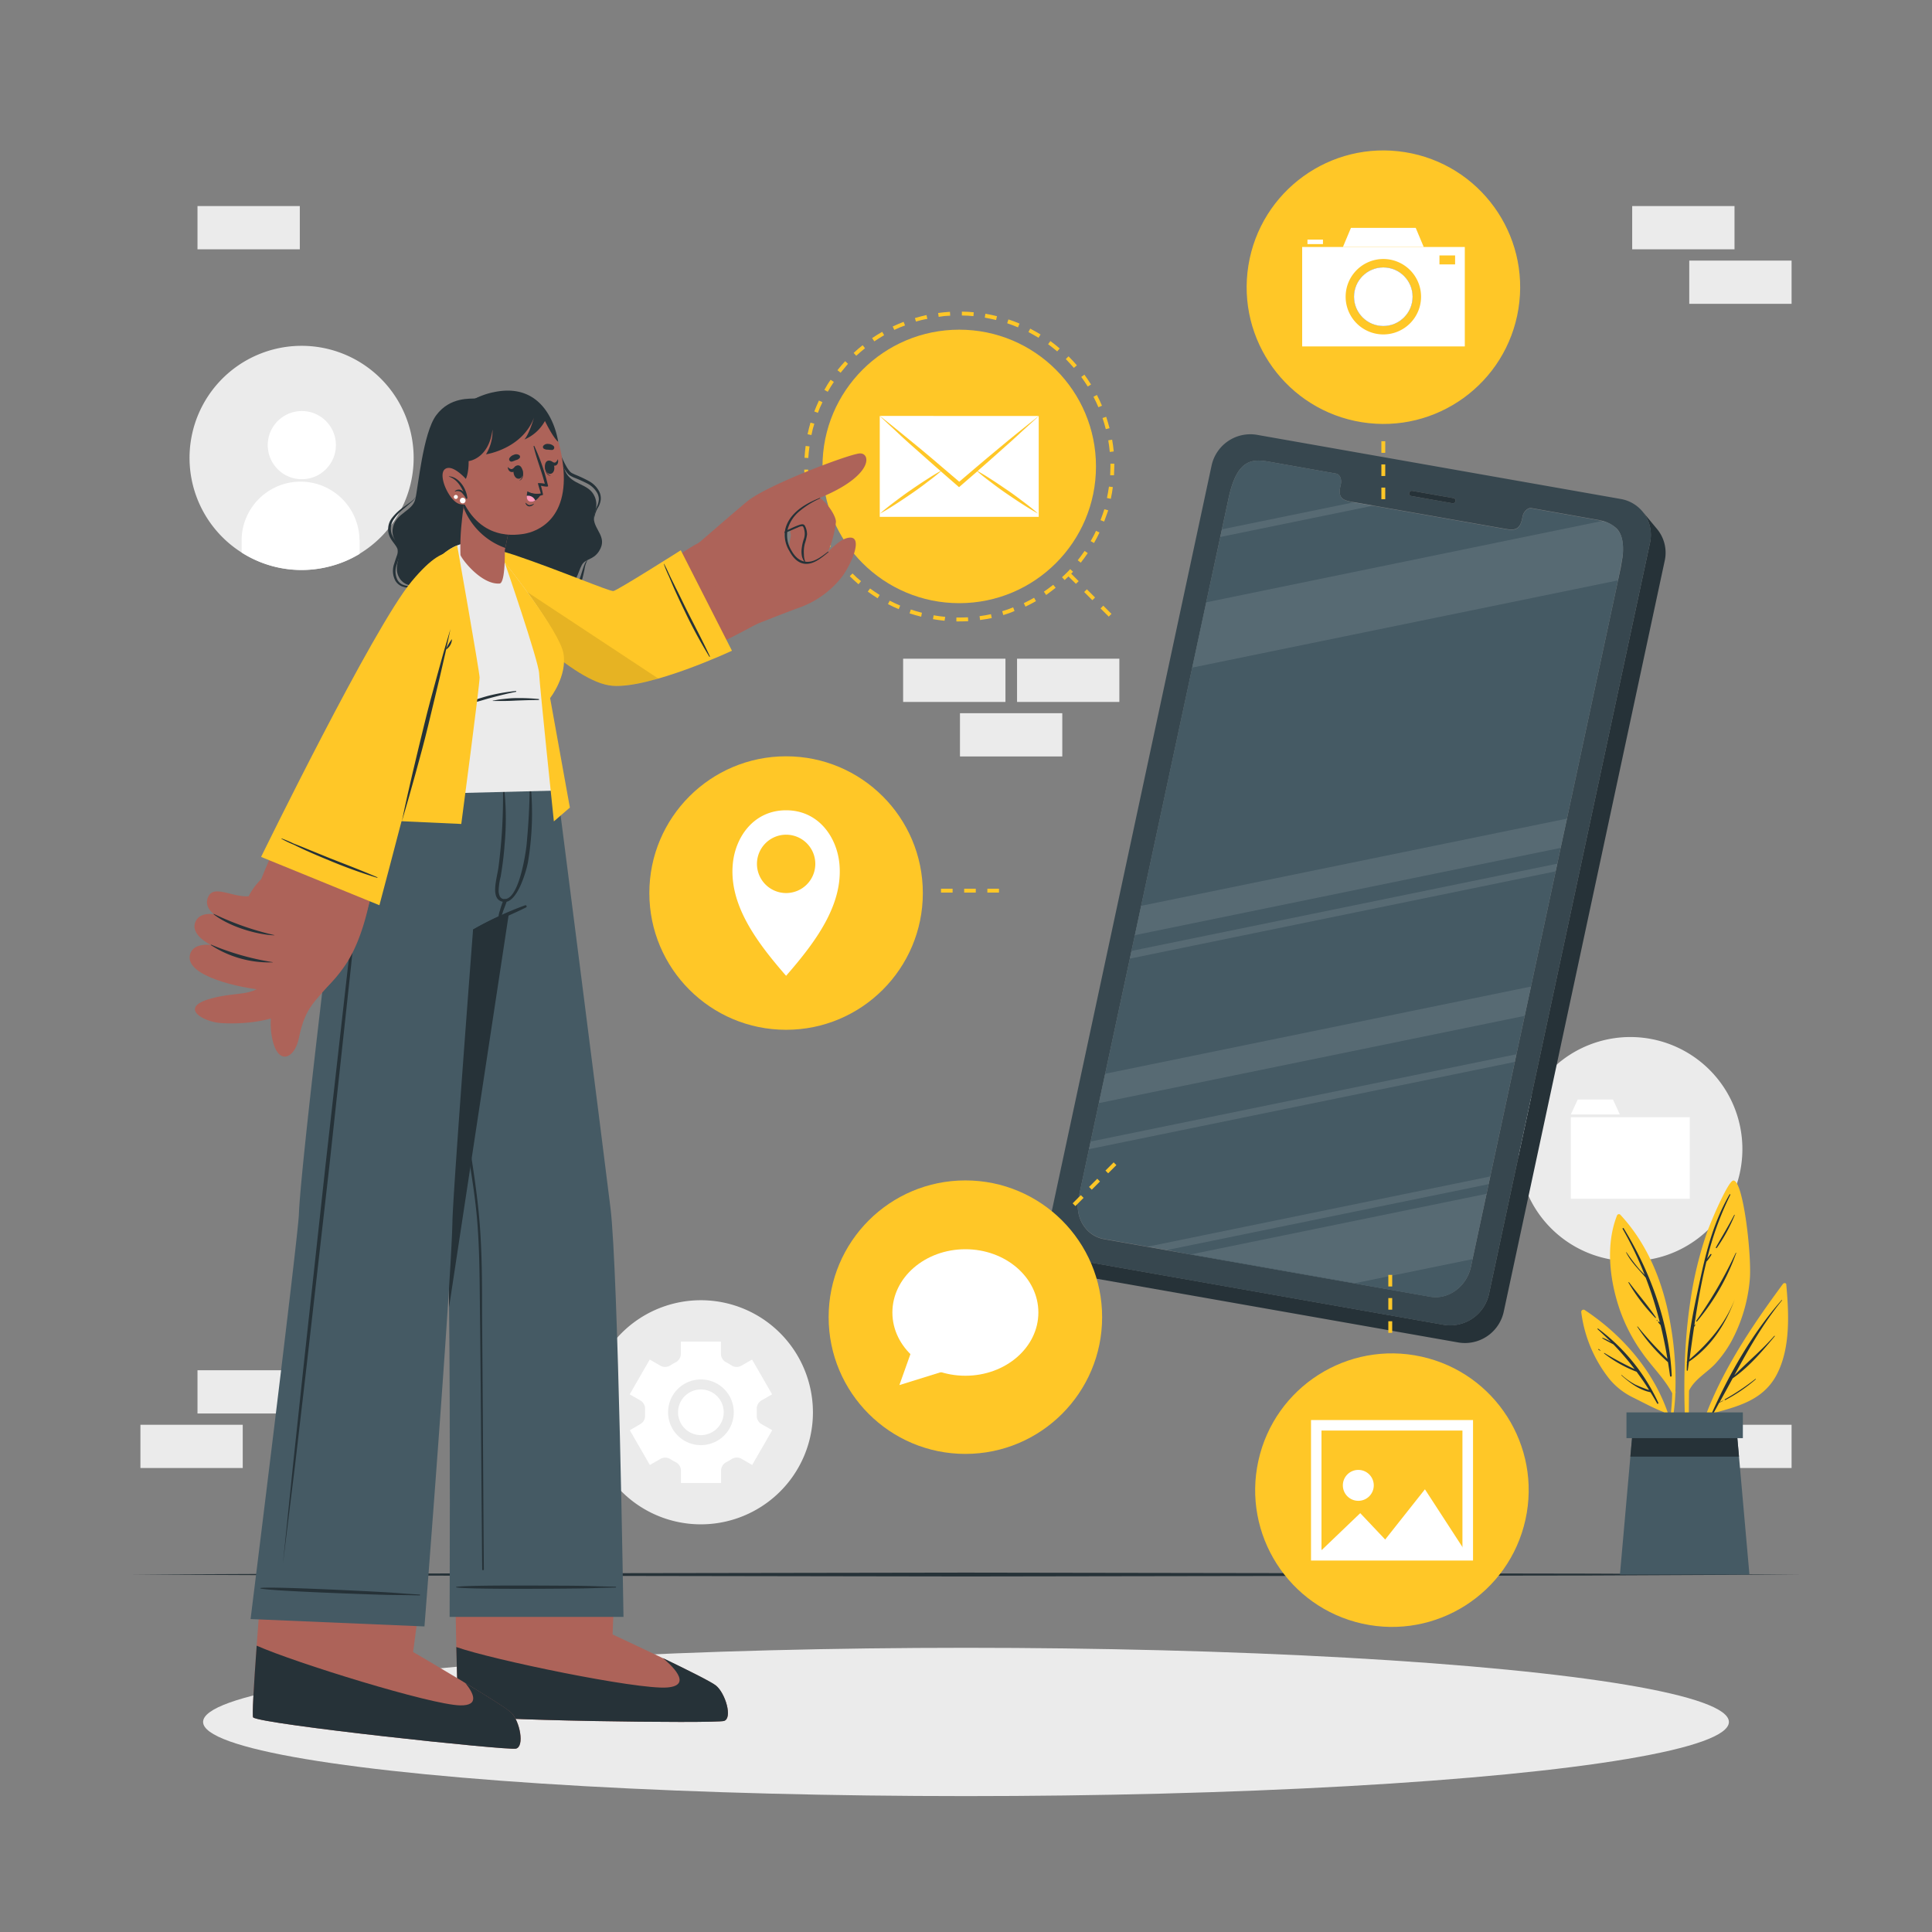 <ns0:svg xmlns:ns0="http://www.w3.org/2000/svg" viewBox="0 0 500 500"><ns0:rect x="0" y="0" width="500" height="500" fill="#808080" stroke="none"/><ns0:g id="freepik--background-complete--inject-231"><ns0:rect x="51.11" y="354.62" width="26.48" height="11.19" style="fill:#ebebeb" /><ns0:rect x="36.34" y="368.73" width="26.48" height="11.19" style="fill:#ebebeb" /><ns0:rect x="263.21" y="170.47" width="26.48" height="11.19" style="fill:#ebebeb" /><ns0:rect x="248.44" y="184.58" width="26.48" height="11.19" style="fill:#ebebeb" /><ns0:rect x="233.73" y="170.47" width="26.48" height="11.19" style="fill:#ebebeb" /><ns0:rect x="437.18" y="368.73" width="26.48" height="11.19" style="fill:#ebebeb" /><ns0:rect x="422.41" y="53.33" width="26.48" height="11.19" style="fill:#ebebeb" /><ns0:rect x="437.18" y="67.44" width="26.48" height="11.19" style="fill:#ebebeb" /><ns0:rect x="51.11" y="53.33" width="26.48" height="11.19" style="fill:#ebebeb" /><ns0:path d="M93,143.35a28.4,28.4,0,0,1-8.4,3.4,29,29,0,1,1,8.4-3.4Z" style="fill:#ebebeb" /><ns0:path d="M86.93,115.31a8.82,8.82,0,1,1-8.71-8.93A8.81,8.81,0,0,1,86.93,115.31Z" style="fill:#fff" /><ns0:path d="M93.07,139.72l0,3.63a28.4,28.4,0,0,1-8.4,3.4A28.82,28.82,0,0,1,62.54,143l0-3.63a15.25,15.25,0,0,1,30.49.37Z" style="fill:#fff" /><ns0:path d="M436.87,322.24a28.46,28.46,0,0,1-8.41,3.4,29,29,0,1,1,8.41-3.4Z" style="fill:#ebebeb" /><ns0:rect x="406.53" y="289.13" width="30.78" height="21.11" style="fill:#fff" /><ns0:polygon points="417.44 284.56 408.31 284.56 406.53 288.43 419.22 288.43 417.44 284.56" style="fill:#fff" /><ns0:path d="M196.34,390.34A29,29,0,1,1,209.64,359,28.94,28.94,0,0,1,196.34,390.34Z" style="fill:#ebebeb" /><ns0:path d="M197.06,368.55a2.49,2.49,0,0,1-1.21-2.29c0-.25,0-.51,0-.76s0-.52,0-.77a2.48,2.48,0,0,1,1.21-2.29l2.76-1.59-5.19-9-2.76,1.59a2.47,2.47,0,0,1-2.59-.09,13.51,13.51,0,0,0-1.33-.77,2.49,2.49,0,0,1-1.37-2.2v-3.17H176.2v3.17a2.48,2.48,0,0,1-1.36,2.2,13.67,13.67,0,0,0-1.34.77,2.47,2.47,0,0,1-2.59.09l-2.76-1.59-5.18,9,2.77,1.6a2.47,2.47,0,0,1,1.2,2.28c0,.25,0,.51,0,.77s0,.51,0,.76a2.48,2.48,0,0,1-1.21,2.29L163,370.14l5.18,9,2.76-1.59a2.45,2.45,0,0,1,2.58.09,13.82,13.82,0,0,0,1.35.77,2.48,2.48,0,0,1,1.36,2.2v3.17h10.38V380.6a2.49,2.49,0,0,1,1.37-2.2,13.67,13.67,0,0,0,1.34-.77,2.47,2.47,0,0,1,2.59-.09l2.75,1.59,5.19-9ZM181.4,374a8.5,8.5,0,1,1,8.5-8.5A8.51,8.51,0,0,1,181.4,374Z" style="fill:#fff" /><ns0:path d="M187.3,365.5a5.91,5.91,0,1,1-5.91-5.91A5.91,5.91,0,0,1,187.3,365.5Z" style="fill:#fff" /></ns0:g><ns0:g id="freepik--Shadow--inject-231"><ns0:ellipse cx="250" cy="445.64" rx="197.44" ry="19.19" style="fill:#ebebeb" /></ns0:g><ns0:g id="freepik--Floor--inject-231"><ns0:polygon points="33.78 407.49 87.83 407.25 141.89 407.16 250 406.99 358.11 407.16 412.17 407.25 466.22 407.49 412.17 407.74 358.11 407.82 250 407.99 141.89 407.82 87.83 407.74 33.78 407.49" style="fill:#263238" /></ns0:g><ns0:g id="freepik--Plant--inject-231"><ns0:path d="M461.47,332.22c-10.29,13.93-21,30.1-23.63,47.58,0,.26.4.35.46.08a102.92,102.92,0,0,1,4.55-14c6.76-1.86,13.4-3.39,16.95-10.1,3.63-6.9,3.16-15.9,2.48-23.42C462.23,332,461.68,332,461.47,332.22Z" style="fill:#FFC727" /><ns0:path d="M443,365.76c4.62-10.37,10.55-20.78,18.1-29.31.05-.06.13,0,.08.08-4.94,6.07-8.69,12.69-12.35,19.42,3.4-3.46,7.14-6.56,10.36-10.22.06-.07.17,0,.11.1-3.21,3.85-6.71,8-10.88,10.87-1.12,2.06-2.25,4.14-3.4,6.21.28-.16.57-.3.86-.44.05,0,.1,0,.05.07-.32.17-.64.34-1,.48-.54,1-1.07,2-1.63,2.93A.19.19,0,0,1,443,365.76Z" style="fill:#263238" /><ns0:path d="M446.39,362.14a62,62,0,0,0,7.9-5.27c.06-.05.16,0,.09.1a41.53,41.53,0,0,1-7.88,5.37A.11.11,0,0,1,446.39,362.14Z" style="fill:#263238" /><ns0:path d="M436.65,377.2c0,.21.38.21.38,0,.05-5.75,0-11.53.09-17.31,1.48-3,4.64-4.63,6.84-7a30.51,30.51,0,0,0,4.1-5.71,41.17,41.17,0,0,0,4.77-15.88c.6-6.15-1.73-26.46-4.33-25.76-1.34.37-5.7,10.43-6.85,13.75a96.65,96.65,0,0,0-4.1,16.86C435.45,349.67,435.62,363.57,436.65,377.2Z" style="fill:#FFC727" /><ns0:path d="M436.61,352.37l0,0c.31-7.28,1.95-14.63,3.49-21.69,1.65-7.61,3.59-14.77,7.5-21.56a.11.11,0,0,1,.2.11,79.93,79.93,0,0,0-6,16.55c.26-.41.58-.8.85-1.19.11-.15.36,0,.26.15a11.07,11.07,0,0,1-1.23,1.73l-.05,0c-1.35,5.44-2.31,11-3.14,16.55l.18-.21a.05.05,0,0,1,.09.06c-.1.18-.22.37-.33.55-.42,2.82-.81,5.63-1.19,8.41,5-4.28,9.29-9.33,11.71-15.56,0,0,.06,0,0,0-2.36,6.46-6.09,12.2-11.83,16.12-.11.75-.21,1.5-.32,2.25,0,.15-.27.11-.27,0,0-.66,0-1.33.06-2A.17.17,0,0,1,436.61,352.37Z" style="fill:#263238" /><ns0:path d="M439,341.82a114.64,114.64,0,0,0,10.22-17.59c0-.07.15,0,.12,0A57.09,57.09,0,0,1,439.17,342C439.08,342.08,438.9,341.94,439,341.82Z" style="fill:#263238" /><ns0:path d="M444.07,322.82c1.58-2.81,3.26-5.54,4.75-8.41,0-.08.15,0,.12.07a43.31,43.31,0,0,1-4.63,8.48A.14.14,0,0,1,444.07,322.82Z" style="fill:#263238" /><ns0:path d="M443.45,324a0,0,0,0,1,0,0A0,0,0,0,1,443.45,324Z" style="fill:#263238" /><ns0:path d="M432.76,360.56a58.26,58.26,0,0,1-1.35,11.33l.18,1.24a54.22,54.22,0,0,0,2-12.63.39.39,0,0,0,0-.39v0A84.15,84.15,0,0,0,432.37,343c-1.78-10.57-5.68-20.72-13.05-28.65a.53.53,0,0,0-.82.17c-3,7.57-1.94,16.6.6,24.15A44.15,44.15,0,0,0,425,350.1C427.48,353.66,430.7,356.67,432.76,360.56Z" style="fill:#FFC727" /><ns0:path d="M420.19,317.86c7,11.35,11.85,24.8,12.45,38.2,0,.24-.39.3-.43.05-.16-1.2-.34-2.39-.54-3.58h0a45.53,45.53,0,0,1-7.93-9.15.06.06,0,0,1,.1-.07,95.44,95.44,0,0,0,7.7,8.38c-.5-3-1.09-5.88-1.79-8.75-.19-.22-.37-.44-.56-.65s.08-.35.21-.21l.17.19a100.22,100.22,0,0,0-3.66-11.61c-1.77-2.12-3.76-3.95-5.06-6.51a.05.05,0,1,1,.09-.05,53.57,53.57,0,0,0,3.24,4.29c.47.54,1,1,1.47,1.57A90.35,90.35,0,0,0,419.92,318,.16.16,0,0,1,420.19,317.86Z" style="fill:#263238" /><ns0:path d="M421.6,331.86c2.26,3,4.84,5.94,6.94,9.08.06.09-.07.18-.15.11a46.32,46.32,0,0,1-6.94-9.1C421.39,331.85,421.54,331.77,421.6,331.86Z" style="fill:#263238" /><ns0:path d="M428.85,341.65l.1.09c.07.07,0,.17-.1.11l-.1-.1C428.68,341.68,428.79,341.58,428.85,341.65Z" style="fill:#263238" /><ns0:path d="M409.24,339.67A34.84,34.84,0,0,0,416.61,357a18.27,18.27,0,0,0,6,4.66c2.59,1.29,5.3,2.76,8,3.81a52.32,52.32,0,0,1,2.82,10c.09-.29.18-.59.26-.89-1.72-14.77-11.28-27.4-23.51-35.51A.59.59,0,0,0,409.24,339.67Z" style="fill:#FFC727" /><ns0:path d="M413.46,344c-.08-.08,0-.23.13-.16a50,50,0,0,1,15.58,19.2c.09.2-.19.38-.3.18-.57-1-1.15-2-1.74-2.92h0c-2.79-.52-5.43-2.49-7.5-4.35-.06-.05,0-.13.08-.08a17.4,17.4,0,0,0,3.53,2.48,37.37,37.37,0,0,0,3.55,1.4c-1-1.64-2.12-3.21-3.24-4.74a32.53,32.53,0,0,1-8.39-4.72c-.08-.06,0-.19.08-.13a81.16,81.16,0,0,0,7.8,4.16,70.9,70.9,0,0,0-5.51-6.41c-.95-.5-1.91-1-2.83-1.54-.08-.05,0-.18.06-.15a10.41,10.41,0,0,1,2.17,1.07C415.82,346.21,414.68,345.11,413.46,344Z" style="fill:#263238" /><ns0:path d="M413.72,349.14a3.28,3.28,0,0,1,.47.33c.05,0,0,.1-.05.08a3.53,3.53,0,0,1-.5-.28C413.56,349.22,413.64,349.08,413.72,349.14Z" style="fill:#263238" /><ns0:polygon points="452.75 407.49 419.24 407.49 421.94 376.97 422.54 370.24 449.45 370.24 450.05 376.97 452.75 407.49" style="fill:#455a64" /><ns0:polygon points="450.05 376.97 421.94 376.97 422.54 370.24 449.45 370.24 450.05 376.97" style="fill:#263238" /><ns0:rect x="420.93" y="365.53" width="30.12" height="6.66" style="fill:#455a64" /></ns0:g><ns0:g id="freepik--Device--inject-231"><ns0:path d="M430.82,145.15l-41.65,194.3a10.28,10.28,0,0,1-11.64,8l-94.36-16.63a9.22,9.22,0,0,1-5.5-3.19l-3.81-4.59a9.15,9.15,0,0,0,5.5,3.18l94.35,16.64a10.28,10.28,0,0,0,11.64-8L427,140.56a9.63,9.63,0,0,0-1.95-8.22l3.82,4.6A9.6,9.6,0,0,1,430.82,145.15Z" style="fill:#263238" /><ns0:path d="M419.53,129.15l-94.35-16.64a10.27,10.27,0,0,0-11.63,8L271.9,314.85a9.4,9.4,0,0,0,7.46,11.4l94.35,16.64a10.28,10.28,0,0,0,11.64-8L427,140.56A9.39,9.39,0,0,0,419.53,129.15Zm-54.83-1.57a.7.7,0,0,1,.79-.54l10.67,1.88a.64.64,0,0,1,.52.78.7.7,0,0,1-.8.54l-10.67-1.88A.64.64,0,0,1,364.7,127.58ZM420,143.34c0,.2,0,.41-.54,3.53l-.7,3.27-13.23,61.72-1.63,7.57-.87,4.09-.43,2-6.39,29.82-1.62,7.58-2.14,9.94-.42,2-6.36,29.65-.42,2-.54,2.5-3.62,16.9-.41,1.92c-1.1,5.12-5.81,8.58-10.55,7.75l-84.41-14.88c-4.73-.84-7.67-5.65-6.57-10.76L317.94,129c1.13-5.3,2.7-7.85,4.6-9s4-.85,6.3-.44l16.92,3c1,.18,1.54,1.44,1.24,2.82l-.13.6c-.69,3.25,1.08,3.56,3.64,4l5,.87,33.75,5.95c2.19.39,4,.69,4.65-2.55l.13-.6a2.94,2.94,0,0,1,1.41-2,1.52,1.52,0,0,1,.93-.16l16.9,3a9.87,9.87,0,0,1,5.24,2.43C419.6,138.14,420.2,140.06,420,143.34Z" style="fill:#37474f" /><ns0:path d="M376.68,129.7a.7.7,0,0,1-.8.54l-10.67-1.88a.64.64,0,0,1-.51-.78.7.7,0,0,1,.79-.54l10.67,1.88A.64.64,0,0,1,376.68,129.7Z" style="fill:#263238" /><ns0:path d="M420,143c0,.54-.06.74-.08,1l-1.18,6.18-13.23,61.72-1.63,7.57-.87,4.09-.43,2-6.39,29.82-1.62,7.58-2.14,9.94-.42,2-6.36,29.65-.42,2-.54,2.5-3.62,16.9-.41,1.92c-1.1,5.12-5.81,8.58-10.54,7.75l-19.49-3.44-42.39-7.47L302,323.51l-5-.87-11.28-2c-4.73-.84-7.67-5.65-6.57-10.77l2.67-12.48.43-2,2.13-9.95L286,277.9l6.39-29.81.42-2,.88-4.09,1.62-7.58,13.23-61.71,3.62-16.89L315.8,139l.42-2,1.72-8c1.14-5.29,2.71-7.85,4.6-9s4-.85,6.3-.44l16.92,3c1,.18,1.54,1.44,1.24,2.82l-.13.6c-.69,3.24,1.08,3.56,3.26,4l.38.07,5,.87,33.75,5.95c2.2.39,4,.7,4.66-2.55l.13-.6a2.9,2.9,0,0,1,1.4-2,1.52,1.52,0,0,1,.93-.16l16.9,3c.56.1,1.09.22,1.61.36a7.88,7.88,0,0,1,2.94,1.41c.38.33.47.42.57.52C419.6,138.14,420.2,140.06,420,143Z" style="fill:#455a64" /><ns0:g style="opacity:0.1"><ns0:polygon points="355.48 130.84 315.8 138.97 316.22 137 350.51 129.97 355.48 130.84" style="fill:#fff" /><ns0:path d="M414.86,134.79a7.88,7.88,0,0,1,2.94,1.41c.38.33.47.42.57.52,1.23,1.42,1.83,3.34,1.65,6.29,0,.54-.06.74-.08,1l-1.18,6.18-110.2,22.58,3.62-16.89Z" style="fill:#fff" /><ns0:polygon points="405.53 211.86 403.9 219.43 293.71 242.01 295.33 234.43 405.53 211.86" style="fill:#fff" /><ns0:polygon points="403.03 223.52 402.6 225.5 292.41 248.09 292.83 246.1 403.03 223.52" style="fill:#fff" /><ns0:polygon points="392.45 272.84 392.03 274.82 281.83 297.4 282.26 295.43 392.45 272.84" style="fill:#fff" /><ns0:polygon points="396.21 255.32 394.58 262.9 284.39 285.48 286.02 277.89 396.21 255.32" style="fill:#fff" /><ns0:polygon points="385.67 304.47 385.25 306.46 301.99 323.51 297.01 322.64 385.67 304.47" style="fill:#fff" /><ns0:polygon points="384.71 308.96 381.09 325.86 350.65 332.09 308.26 324.62 384.71 308.96" style="fill:#fff" /></ns0:g></ns0:g><ns0:g id="freepik--Features--inject-231"><ns0:circle cx="358" cy="74.31" r="35.39" transform="translate(227.91 416.02) rotate(-80.88)" style="fill:#FFC727" /><ns0:circle cx="358" cy="76.79" r="7.58" style="fill:#fff" /><ns0:path d="M337,63.92V89.65h42.09V63.92Zm21,22.63a9.76,9.76,0,1,1,9.77-9.76A9.76,9.76,0,0,1,358,86.55Zm18.58-18.12h-4.05V66.1h4.05Z" style="fill:#fff" /><ns0:polygon points="368.46 63.92 347.55 63.92 349.62 58.98 366.39 58.98 368.46 63.92" style="fill:#fff" /><ns0:circle cx="358" cy="76.79" r="7.58" style="fill:#455a64" /><ns0:circle cx="358" cy="76.79" r="7.58" style="fill:#fff" /><ns0:rect x="338.37" y="62.01" width="4.01" height="1.16" style="fill:#fff" /><ns0:circle cx="248.25" cy="120.71" r="35.39" style="fill:#FFC727" /><ns0:path d="M248.25,160.82h-.74l0-1q1.5,0,3-.06l.06,1C249.81,160.8,249,160.82,248.25,160.82Zm-3.8-.17c-1-.1-2-.24-3-.41l.17-1c1,.17,2,.31,3,.4Zm9.19-.19-.13-1c1-.13,2-.3,2.95-.51l.21,1C255.68,160.15,254.66,160.33,253.64,160.46Zm-15.24-.86c-1-.25-2-.54-3-.86l.32-1c.94.32,1.91.6,2.87.84Zm21.25-.42-.28-1c.95-.28,1.9-.6,2.83-1l.36.94C261.6,158.56,260.62,158.89,259.65,159.18Zm-27.07-1.53c-.94-.4-1.87-.84-2.78-1.31l.46-.88c.88.45,1.8.88,2.71,1.27Zm32.81-.66-.43-.9c.9-.43,1.79-.89,2.66-1.39l.49.87C267.23,156.08,266.31,156.56,265.39,157Zm-38.26-2.16c-.86-.54-1.72-1.12-2.55-1.72l.59-.81c.81.59,1.65,1.16,2.49,1.68Zm43.59-.88-.56-.83c.82-.56,1.63-1.15,2.42-1.78l.62.78C272.39,152.77,271.56,153.38,270.72,154Zm-48.54-2.75c-.78-.66-1.53-1.36-2.26-2.08l.71-.71c.7.7,1.44,1.39,2.2,2Zm53.35-1.08-.68-.73c.36-.33.71-.67,1.06-1s.71-.73,1.06-1.1l.73.68c-.35.38-.71.75-1.09,1.13S275.9,149.78,275.53,150.12Zm-57.7-3.25c-.67-.78-1.31-1.58-1.92-2.41l.81-.59c.59.8,1.22,1.59,1.87,2.35Zm61.87-1.25-.78-.63c.62-.78,1.21-1.59,1.77-2.41l.82.56C280.94,144,280.33,144.81,279.7,145.62Zm-65.51-3.7c-.54-.87-1.06-1.76-1.53-2.67l.89-.46c.46.88,1,1.76,1.49,2.6Zm68.94-1.39-.87-.49c.5-.87,1-1.76,1.38-2.66l.91.43C284.11,138.73,283.64,139.65,283.13,140.53Zm-71.78-4.06c-.4-.93-.77-1.9-1.1-2.87l.95-.32c.32.95.68,1.89,1.07,2.8Zm74.4-1.49-.94-.36c.36-.92.68-1.88,1-2.83l1,.28C286.44,133.05,286.11,134,285.75,135Zm-76.37-4.32c-.25-1-.47-2-.65-3l1-.17c.17,1,.38,2,.63,2.93Zm78.1-1.57-1-.21c.21-1,.38-2,.52-2.95l1,.13C287.87,127.07,287.7,128.09,287.48,129.09Zm-79.16-4.48c-.1-1-.16-2-.18-3.07l1,0c0,1,.08,2,.18,3Zm80-1.61-1,0c0-.75.06-1.49.06-2.24V120l1,0v.78C288.36,121.47,288.34,122.24,288.3,123Zm-79.11-4.47-1-.06c.06-1,.16-2,.29-3.06l1,.13C209.34,116.53,209.25,117.53,209.19,118.53Zm78-1.57c-.09-1-.22-2-.39-3l1-.17c.18,1,.31,2,.41,3.05ZM210,112.59l-1-.21c.21-1,.46-2,.75-3l1,.28C210.43,110.64,210.18,111.62,210,112.59Zm76.18-1.53c-.24-1-.53-1.93-.85-2.87l.95-.32c.33,1,.62,2,.87,2.95Zm-74.5-4.21-.94-.36c.37-.95.77-1.9,1.2-2.83l.91.43C212.4,105,212,105.92,211.66,106.85Zm72.59-1.46c-.39-.91-.82-1.83-1.28-2.71l.89-.46c.47.91.91,1.84,1.31,2.78Zm-70.05-4-.87-.49c.5-.89,1-1.77,1.62-2.61l.83.55C215.22,99.71,214.69,100.56,214.2,101.43Zm67.29-1.36c-.53-.84-1.09-1.68-1.68-2.48l.81-.59c.6.82,1.18,1.68,1.72,2.55Zm-64-3.6-.78-.62c.63-.8,1.3-1.59,2-2.34l.73.68C218.81,94.92,218.16,95.69,217.54,96.47Zm60.4-1.22c-.65-.76-1.33-1.5-2-2.2l-.08-.08.7-.71.09.09c.71.71,1.42,1.47,2.08,2.24ZM221.6,92.07l-.68-.73c.75-.7,1.54-1.38,2.33-2l.62.78C223.1,90.73,222.34,91.39,221.6,92.07Zm52-1.13c-.75-.65-1.55-1.27-2.35-1.86l.59-.81c.82.6,1.64,1.24,2.41,1.91Zm-47.33-2.61-.57-.83c.85-.57,1.72-1.12,2.61-1.62l.5.86C228,87.24,227.11,87.77,226.29,88.33Zm42.5-.92c-.85-.52-1.73-1-2.61-1.47l.46-.89c.91.46,1.8,1,2.68,1.51Zm-37.31-2-.43-.91c.93-.44,1.88-.84,2.83-1.21l.36.94C233.31,84.53,232.38,84.93,231.48,85.36Zm32-.69c-.91-.39-1.86-.75-2.8-1.06l.32-1c1,.32,1.93.69,2.87,1.08Zm-26.4-1.46-.28-.95c1-.3,2-.55,3-.77l.21,1C239,82.68,238,82.93,237.07,83.21Zm20.73-.44c-1-.24-2-.45-2.93-.62l.16-1c1,.17,2,.38,3,.63ZM242.93,82l-.14-1c1-.13,2-.24,3.06-.3l.06,1C244.92,81.72,243.92,81.82,242.93,82Zm9-.19c-1-.09-2-.15-3-.16l0-1c1,0,2.06.07,3.07.17Z" style="fill:#FFC727" /><ns0:path d="M268.82,107.66c-1.77,1.37-3.5,2.8-5.26,4.2s-3.48,2.84-5.21,4.28c-1.94,1.6-3.86,3.22-5.78,4.85v0c-1.45,1.21-2.89,2.45-4.32,3.68-1.43-1.23-2.88-2.45-4.32-3.68h0c-1.91-1.65-3.84-3.27-5.76-4.87-1.74-1.44-3.48-2.86-5.23-4.28s-3.47-2.83-5.24-4.2Z" style="fill:#fff" /><ns0:path d="M268.82,107.66v26.1H227.68v-26.1c1.66,1.6,3.35,3.12,5,4.68s3.38,3.07,5.07,4.57,3.56,3.16,5.34,4.71l.17.14.16.13-.33.2c-1.16.65-2.28,1.35-3.38,2.07-1.39.88-2.75,1.81-4.12,2.75s-2.67,1.91-4,2.91-2.6,2-3.86,3.1c1.46-.79,2.86-1.66,4.25-2.56s2.74-1.81,4.09-2.74,2.7-1.91,4-2.92c1.08-.8,2.13-1.63,3.17-2.51l.25-.21c1.49,1.31,3,2.6,4.48,3.9l.23.2.23-.2c1.5-1.3,3-2.61,4.5-3.89l.24.2c1,.88,2.08,1.71,3.15,2.51,1.31,1,2.65,2,4,2.92s2.71,1.85,4.1,2.74,2.79,1.77,4.25,2.56c-1.25-1.09-2.55-2.11-3.87-3.1s-2.64-2-4-2.91-2.72-1.87-4.11-2.75c-1.1-.72-2.22-1.42-3.38-2.07a2.29,2.29,0,0,0-.31-.18l.16-.14c.06,0,.1-.11.15-.15,1.79-1.55,3.56-3.12,5.33-4.7s3.4-3,5.09-4.58S267.16,109.26,268.82,107.66Z" style="fill:#fff" /><ns0:circle cx="360.25" cy="385.69" r="35.39" transform="translate(-94.15 654.12) rotate(-77.53)" style="fill:#FFC727" /><ns0:path d="M381.22,403.86H339.29V367.51h41.93ZM342,401.14h36.48V370.23H342Z" style="fill:#fff" /><ns0:polygon points="340.65 402.5 352.03 391.6 362.34 402.5 340.65 402.5" style="fill:#fff" /><ns0:polygon points="355.26 402.5 368.77 385.43 379.86 402.5 355.26 402.5" style="fill:#fff" /><ns0:path d="M355.53,384.41a4,4,0,1,1-4-4A4,4,0,0,1,355.53,384.41Z" style="fill:#fff" /><ns0:circle cx="249.84" cy="340.88" r="35.39" style="fill:#FFC727" /><ns0:ellipse cx="249.84" cy="339.67" rx="18.89" ry="16.37" style="fill:#fff" /><ns0:polygon points="236.15 348.94 232.76 358.46 244.77 354.72 236.15 348.94" style="fill:#fff" /><ns0:circle cx="203.44" cy="231.12" r="35.39" style="fill:#FFC727" /><ns0:path d="M217.23,223.46c-.69-6.89-5.44-13.76-13.79-13.76s-13.1,6.87-13.78,13.76c-1.06,10.65,6.12,20.29,13.78,29.08C211.1,243.75,218.28,234.11,217.23,223.46Zm-13.79,7.66a7.55,7.55,0,1,1,7.56-7.55A7.55,7.55,0,0,1,203.44,231.12Z" style="fill:#fff" /><ns0:path d="M358.5,129.19h-1v-3h1Zm0-6h-1v-3h1Zm0-6h-1v-3h1Z" style="fill:#FFC727" /><ns0:path d="M286.94,159.58l-2.12-2.12.71-.71,2.12,2.12Zm-4.24-4.25-2.12-2.12.7-.7,2.12,2.12Zm-4.25-4.24L276.33,149l.71-.71,2.12,2.12Z" style="fill:#FFC727" /><ns0:path d="M258.53,231h-3v-1h3Zm-6,0h-3v-1h3Zm-6,0h-3v-1h3Z" style="fill:#FFC727" /><ns0:path d="M278.31,312.13l-.71-.71,2.12-2.12.71.71Zm4.24-4.24-.71-.71,2.13-2.12.7.71Zm4.24-4.24-.7-.71,2.12-2.12.71.71Z" style="fill:#FFC727" /><ns0:path d="M360.3,344.94h-1v-3h1Zm0-6h-1v-3h1Zm0-6h-1v-3h1Z" style="fill:#FFC727" /></ns0:g><ns0:g id="freepik--Character--inject-231"><ns0:path d="M187.39,445.37c-2.24.73-66.08-.1-68.49-1.68-.92-.58-1.45-62.76-1.45-62.76l42.7.43L158.54,423s24.29,11.24,26.76,13.26S189.63,444.66,187.39,445.37Z" style="fill:#ad6359" /><ns0:path d="M168.21,427.32c-.17-.05-.25-.09-.26-.14Z" style="fill:#FFC727" /><ns0:path d="M187.39,445.38c-2.24.71-66.07-.11-68.48-1.69-.32-.2-.59-7.7-.82-17.44,9.35,3.31,46.84,11.07,54.57,10.47,7-.55.66-6.15-1.13-7.63,6.22,3,12.58,6.15,13.77,7.12C187.75,438.22,189.63,444.66,187.39,445.38Z" style="fill:#263238" /><ns0:path d="M104.34,197s9.59,107.87,11.15,116.1c.36,1.88.59,12.07.73,25.18.34,28.59.14,80.17.14,80.17h45S160,329.13,158,312.69,143.3,197,143.3,197Z" style="fill:#455a64" /><ns0:path d="M159.33,410.65c-7-.15-5-.2-12-.27-3.44,0-26-.23-29.23.3a.07.07,0,0,0,0,.14c3.21.53,25.79.34,29.23.3,7-.06,5-.12,12-.27A.1.1,0,0,0,159.33,410.65Z" style="fill:#263238" /><ns0:path d="M124.91,359.57,124.76,340c0-6.33,0-12.65-.34-19-.6-12.79-3.2-25.36-5-38s-3.39-25.34-4.78-38c-1.57-14.26-2.95-28.53-4.41-42.8,0-.1-.16-.1-.16,0,2.12,25.48,4.49,51,8,76.27.87,6.3,1.84,12.58,2.87,18.86s2.1,12.7,2.6,19.12.57,12.6.63,18.9q.1,9.78.2,19.57c.14,14.49.28,36.79.42,51.28a.22.22,0,0,0,.43,0C125.11,393.22,125,372.49,124.91,359.57Z" style="fill:#263238" /><ns0:path d="M94.86,197s19.07,107.87,20.63,116.1c.36,1.88.59,12.07.73,25.18v0L137.68,197Z" style="fill:#263238" /><ns0:path d="M133.52,452.54c-2.3.51-65.78-6.28-68-8.08-.87-.67,4.42-62.62,4.42-62.62l42.47,4.42-5.5,41.27S130,441,132.29,443.23,135.81,452,133.52,452.54Z" style="fill:#ad6359" /><ns0:path d="M116.11,432.78c-.17-.07-.25-.12-.25-.17Z" style="fill:#FFC727" /><ns0:path d="M133.52,452.55c-2.31.51-65.79-6.29-68-8.08-.31-.25.16-8.3.91-18.57,9.93,4.41,45.07,15.3,52.66,15.45,5.25.11,3.3-3.39,1.32-5.81,5.52,3.33,10.87,6.66,11.91,7.69C134.53,445.45,135.81,452,133.52,452.55Z" style="fill:#263238" /><ns0:path d="M109.85,420.92l-45-1.91s12.27-98.65,12.5-104.72c.34-9,4.66-46.22,8.29-76.34,0,0-6.88-16.31,6-40.95h51.66s-3.46,23.45-9.39,38.31a68.72,68.72,0,0,0-11.48,5.25s-5.15,67.16-5.34,75.54C116.75,332.66,109.85,420.92,109.85,420.92Z" style="fill:#455a64" /><ns0:path d="M108.65,412.68c-7-.44-5-.41-12-.78-3.44-.18-26-1.33-29.22-.94a.08.08,0,0,0,0,.15c3.19.66,25.76,1.42,29.19,1.54,7,.23,5,.08,12,.24A.11.11,0,0,0,108.65,412.68Z" style="fill:#263238" /><ns0:path d="M135.91,234.29a84.62,84.62,0,0,0-13.44,6.27.15.15,0,0,0,.12.27c4.53-1.94,9.15-3.81,13.57-6A.3.3,0,0,0,135.91,234.29Z" style="fill:#263238" /><ns0:path d="M137.35,203.21c0-.16-.28-.19-.28,0,0,5.38-.31,10.11-.76,15.14-.21,2.33-2.09,15.23-6.14,14.29-.67-.16-1-.82-1.13-1.85a16.77,16.77,0,0,1,.54-3.95c.45-2.7.81-5.41,1-8.14a73.33,73.33,0,0,0-.16-15.25.13.13,0,0,0-.26,0A141.17,141.17,0,0,1,129,224.49c-.51,3.36-2.2,8.41,1.31,8.92s5.88-7.93,6.32-10.24A77.13,77.13,0,0,0,137.35,203.21Z" style="fill:#263238" /><ns0:path d="M130.28,233a22.08,22.08,0,0,0-.91,2.67,6.14,6.14,0,0,0-.38,2.2c0,.14.21.15.28.06a7.46,7.46,0,0,0,.94-2.14c.31-.83.64-1.65.92-2.48A.45.45,0,0,0,130.28,233Z" style="fill:#263238" /><ns0:path d="M73.21,404.75,75.85,379l2.75-25.77,5.63-51.54,5.82-51.51.73-6.44.35-3.2.08-.8a2.4,2.4,0,0,0-.12-.71l-.43-1.56A38.7,38.7,0,0,1,89.53,231a44.23,44.23,0,0,1-.07-6.51c.54-8.69,3.27-17.06,6.81-24.91a91,91,0,0,0-4.3,12.2,60.53,60.53,0,0,0-2,12.73,43.26,43.26,0,0,0,.14,6.44,38.75,38.75,0,0,0,1.18,6.31l.45,1.56a3.06,3.06,0,0,1,.15.88l-.08.82-.32,3.24-.66,6.45-5.59,51.54-5.86,51.51-3,25.75Z" style="fill:#263238" /><ns0:path d="M123.09,103.11c-1.23.15-6.6-.5-10.21,4.37-3.41,4.6-4.66,18.65-5.4,21.71s-4.76,3.5-5.72,7.06c-.82,3.05,1.4,4.18,1.62,6.43.17,1.74-1.6,4.34,0,6.92,1.43,2.35,4,1.87,5.5,2.61s2.47,4.29,5.31,5.26,5.36-1.6,6.86-1.58,3.27,4.65,8.19,4.27,6.36-4.54,8.39-5.35,7.12.63,9.46-1.9,2.75-5.91,3.8-7.15,3.25-1,4.56-3.91-1.36-4.72-1.72-7.23c-.26-1.74,1.3-3.34.22-6-1.48-3.67-6-2.91-7.66-6.68-1.32-3-4-15.78-11.77-19C129.16,100.76,123.09,103.11,123.09,103.11Z" style="fill:#263238" /><ns0:path d="M107.63,128.46a4.27,4.27,0,0,1-1.32,1.64l-1.6,1.37a13.17,13.17,0,0,0-2.85,3,4.27,4.27,0,0,0-.49,3.73,6.56,6.56,0,0,0,1,1.71,7.73,7.73,0,0,1,1.21,1.87,3.63,3.63,0,0,1-.21,2.31c-.23.69-.49,1.33-.68,2a5,5,0,0,0,.11,3.85,2.84,2.84,0,0,0,1.34,1.33,5.29,5.29,0,0,0,2,.43c.69.05,1.39,0,2.1.05a3.52,3.52,0,0,1,2,.47,3.82,3.82,0,0,0-2-.26c-.7,0-1.4.13-2.12.14a5.77,5.77,0,0,1-2.15-.37,3.5,3.5,0,0,1-1.68-1.5,5.46,5.46,0,0,1-.27-4.35c.2-.69.45-1.36.66-2a3,3,0,0,0,.18-1.82c-.42-1.12-1.68-2.13-2.16-3.59a4.74,4.74,0,0,1,.67-4.32,13.32,13.32,0,0,1,3.11-2.94l1.72-1.24A4.73,4.73,0,0,0,107.63,128.46Z" style="fill:#263238" /><ns0:path d="M141.63,110.23a60.83,60.83,0,0,1,3.2,6.85c.52,1.14,1,2.3,1.61,3.38a7.6,7.6,0,0,0,1,1.49,1.09,1.09,0,0,0,.29.28,1.47,1.47,0,0,0,.33.23c.27.14.55.26.83.39a34.6,34.6,0,0,1,3.45,1.62,6.44,6.44,0,0,1,2.76,2.78,4,4,0,0,1,.38,2,5.11,5.11,0,0,1-.58,1.87,8.15,8.15,0,0,0-1.19,3.52,7.63,7.63,0,0,1,.83-3.68,5,5,0,0,0,.44-1.74,3.42,3.42,0,0,0-.44-1.67,6.23,6.23,0,0,0-2.56-2.42,36.84,36.84,0,0,0-3.42-1.53c-.29-.13-.58-.27-.87-.43a2.84,2.84,0,0,1-.82-.68,9.8,9.8,0,0,1-1.08-1.66,30.77,30.77,0,0,1-1.53-3.49L143,113.76A31.26,31.26,0,0,0,141.63,110.23Z" style="fill:#263238" /><ns0:path d="M152.08,144.91a6.61,6.61,0,0,0-.82,2.53c-.2.88-.39,1.76-.63,2.65a13.28,13.28,0,0,1-1,2.59,5.87,5.87,0,0,1-1.81,2.23,7.53,7.53,0,0,1-5.52.62c-.9-.17-1.77-.39-2.65-.54a5.79,5.79,0,0,0-2.65,0,5.28,5.28,0,0,1,2.7-.39c.91.07,1.8.22,2.69.32,1.74.19,3.6.23,5-.68a5.43,5.43,0,0,0,1.59-1.91,16.45,16.45,0,0,0,1-2.43c.31-.84.56-1.7.84-2.56.14-.43.3-.86.47-1.29A2.61,2.61,0,0,1,152.08,144.91Z" style="fill:#263238" /><ns0:path d="M123.52,150c7.18,7.32,26.83,28.52,38.69,26.16,10.15-2,29.65-12.52,33.79-14.74,3.24-1.73-10.29-23.45-14.86-21.11-7.27,3.72-14.15,11-22.06,13.17-3.24.88-11.38-5.21-30.74-10.65C120.85,140.74,118.49,144.88,123.52,150Z" style="fill:#ad6359" /><ns0:path d="M192.32,130.86c3.89-1.27,8.25-3,12.53-2.84s7.69,5.94,7.65,7.56-1.92,11.67-6.2,11.56-1.5-7.8-1.64-8.69-.27-2-1.08-2-15.12,6.4-15.12,6.4Z" style="fill:#ad6359" /><ns0:path d="M192.58,131.45c.24,0,11.83-4.22,16.11-4s7.69,5.94,7.65,7.56-1.92,11.67-6.2,11.56-1.5-7.8-1.64-8.69-.27-2-1.08-2-15.12,6.4-15.12,6.4Z" style="fill:#ad6359" /><ns0:path d="M208.7,146a5.17,5.17,0,0,1-.65-2.55,8.66,8.66,0,0,1,.23-2.73,14.55,14.55,0,0,0,.58-2.34,4.76,4.76,0,0,0-.54-2.28c-.31-.61-.95-.42-1.49-.24a22.19,22.19,0,0,0-2.36,1c-.83.38-1.65.79-2.47,1.19a20.66,20.66,0,0,0-2.52,1.3.07.07,0,0,0,.05.12c.75-.24,1.47-.61,2.19-.92s1.65-.72,2.48-1.06,1.54-.69,2.32-1a2.44,2.44,0,0,1,1.14-.31c.32.08.46.89.53,1.15a4.05,4.05,0,0,1-.21,2.31,11.66,11.66,0,0,0-.5,2.33,6,6,0,0,0,.12,2.24,8.52,8.52,0,0,0,1,1.87C208.62,146.13,208.76,146,208.7,146Z" style="fill:#263238" /><ns0:path d="M178.71,142.34s12.14-10.51,14.67-12.59c5.07-4.18,26.16-12.17,29.08-12.4s3.81,5.76-10.52,11.59c-7.55,3.07-9,7.31-8.91,9.68s2.23,6.85,6.22,6.85,6.73-5.76,10.41-6.31,1.08,6.1-1.6,9.91a24.45,24.45,0,0,1-10.94,8.09c-3.48,1.21-14.27,5.53-14.27,5.53Z" style="fill:#ad6359" /><ns0:path d="M214.27,142.79c-1.53,1.13-3.27,2.59-5.25,2.61s-3.33-1.33-4.24-3a7.54,7.54,0,0,1-.9-5.54,9.27,9.27,0,0,1,2.84-4.4,22.47,22.47,0,0,1,5.5-3.46c.08,0,0-.17-.08-.13-1.86.77-7.62,3-8.89,8a7.77,7.77,0,0,0,1,5.65c.85,1.61,2.09,3.17,4,3.38,2.35.25,4.43-1.61,6.16-3C214.46,142.79,214.35,142.73,214.27,142.79Z" style="fill:#263238" /><ns0:path d="M176.19,142.41l13.24,26s-20.94,9.78-30.92,9.07-27.43-19.05-35.06-26.93-2-10.88,9.77-6.89,24.51,9.43,25.52,9.3S176.19,142.41,176.19,142.41Z" style="fill:#FFC727" /><ns0:path d="M171.81,146a30,30,0,0,0,1.31,3.16c.45,1.05.88,2.11,1.34,3.15.9,2,1.84,4,2.81,6a130.6,130.6,0,0,0,6.31,11.64c0,.08.18,0,.14-.08-1.89-4.06-4-8-6-12-1-2-1.94-4-2.92-5.92-.48-1-1-2-1.47-3s-.89-2-1.46-3C171.87,145.86,171.8,145.91,171.81,146Z" style="fill:#263238" /><ns0:path d="M170.38,175.61l-.15,0-.86.23L169,176l-1,.24-.59.14-1,.23-.07,0-.89.18c-.6.13-1.2.23-1.78.33h-.09a25.93,25.93,0,0,1-4.12.35q-.5,0-1,0c-10-.71-27.42-19.06-35-26.94a21.07,21.07,0,0,1-2-2.38l-.4-.58a9.71,9.71,0,0,1-.53-1,1.35,1.35,0,0,1-.14-.3l-.12-.29a1.8,1.8,0,0,1-.09-.28c0-.1,0-.19-.08-.27s0-.18,0-.27h0a2.35,2.35,0,0,1,.69-2.28Z" style="opacity:0.1" /><ns0:path d="M145.14,204.57,86,206.07s15.13-48.29,27.31-61.31c5.55-5.93,11-5,15.56-1.21,1.15.95,15.35,19,16.56,25.27,1.06,5.55-3.45,11.72-3.45,11.72Z" style="fill:#ebebeb" /><ns0:path d="M133.49,178.83a49,49,0,0,0-7.11,1.24q-1.72.47-3.42,1.05c-.57.19-1.14.36-1.71.53a7.24,7.24,0,0,1-1.83.36,0,0,0,0,0,0,.09,13.08,13.08,0,0,0,1.77,0,11.88,11.88,0,0,0,1.68-.33c1.18-.3,2.34-.66,3.51-1,2.37-.63,4.74-1.26,7.15-1.72C133.64,179,133.61,178.82,133.49,178.83Z" style="fill:#263238" /><ns0:path d="M139.44,180.91a51.39,51.39,0,0,0-5.95-.24c-1,0-2,.1-3,.21-.47.05-.94.1-1.41.17s-1,.21-1.55.27c0,0,0,.09,0,.09.49,0,1,0,1.49,0l1.48,0c1,0,2-.05,3-.1,2-.08,4-.14,5.94-.16C139.55,181.07,139.54,180.92,139.44,180.91Z" style="fill:#263238" /><ns0:path d="M118.32,141.15s5.75,32.52,5.8,34.18-4.74,37.91-4.74,37.91l-36.33-1.66s15.43-45,21.48-55.81C111.37,143.53,118.32,141.15,118.32,141.15Z" style="fill:#FFC727" /><ns0:path d="M130.6,145.51s8.78,25.5,8.92,28.74,3.82,38.32,3.82,38.32l4.14-3.57-5.11-28.34s4.49-5.71,3.45-11.57S130.6,145.51,130.6,145.51Z" style="fill:#FFC727" /><ns0:path d="M119.17,143.62c.26,1,5.35,7.71,10.11,7.4,1.55-.1,1.36-8.58,1.36-8.58l.13-.63,1.8-8.81-10.42-6.42-1.51-.85s-.33,2.44-.72,5.49c0,.14,0,.28,0,.43s-.05.33-.07.49c-.07.46-.13.92-.18,1.39s-.09.69-.12,1.06-.07.74-.11,1.11A57.5,57.5,0,0,0,119.17,143.62Z" style="fill:#ad6359" /><ns0:path d="M119.92,131.22a18,18,0,0,0,10.85,10.59l1.8-8.81-10.42-6.42-1.51-.85S120.31,128.17,119.92,131.22Z" style="fill:#263238" /><ns0:path d="M145.49,118.79c2.5,15.57-6.55,18.83-9.91,19.37-3.05.48-13.5,1.75-17.59-13.49s2.35-21.32,9.27-22.8S143,103.21,145.49,118.79Z" style="fill:#ad6359" /><ns0:path d="M142.86,116.45a10,10,0,0,1-1.09-.08,1.74,1.74,0,0,1-1.09-.29.56.56,0,0,1-.09-.68,1.4,1.4,0,0,1,1.31-.51,2.08,2.08,0,0,1,1.37.54A.6.6,0,0,1,142.86,116.45Z" style="fill:#263238" /><ns0:path d="M132.51,119.45c.37-.1.68-.24,1-.37a1.74,1.74,0,0,0,1-.58.56.56,0,0,0-.09-.68,1.38,1.38,0,0,0-1.4-.13,2.07,2.07,0,0,0-1.18.89A.6.6,0,0,0,132.51,119.45Z" style="fill:#263238" /><ns0:path d="M135.14,121.39s-.07.06-.06.1c.2,1.06.26,2.3-.64,2.81,0,0,0,.07,0,.06C135.6,124,135.51,122.35,135.14,121.39Z" style="fill:#263238" /><ns0:path d="M134,120.43c-1.73.15-1.31,3.59.29,3.46S135.46,120.31,134,120.43Z" style="fill:#263238" /><ns0:path d="M133.36,120.7c-.27.23-.53.61-.88.69s-.78-.23-1.1-.54c0,0,0,0,0,0,.07.66.41,1.31,1.13,1.32s1-.63,1.13-1.31C133.6,120.77,133.48,120.6,133.36,120.7Z" style="fill:#263238" /><ns0:path d="M141,120.44s.09,0,.1.08c.08,1.08.37,2.29,1.37,2.53,0,0,0,.06,0,.06C141.31,123.08,141,121.47,141,120.44Z" style="fill:#263238" /><ns0:path d="M141.87,119.22c1.7-.33,2.23,3.1.65,3.4S140.44,119.49,141.87,119.22Z" style="fill:#263238" /><ns0:path d="M142.62,119.33c.3.14.62.43.94.4s.6-.44.79-.84c0,0,.05,0,.06,0,.12.65,0,1.37-.61,1.59s-1.06-.29-1.32-.92C142.43,119.47,142.5,119.28,142.62,119.33Z" style="fill:#263238" /><ns0:path d="M136.09,130.16c.27.23.56.55.95.56a2.88,2.88,0,0,0,1.13-.36,0,0,0,0,1,.05,0,1.48,1.48,0,0,1-1.32.69,1.14,1.14,0,0,1-.91-.89C136,130.15,136.05,130.12,136.09,130.16Z" style="fill:#263238" /><ns0:path d="M140,127.87a4.45,4.45,0,0,1-1.46,1.67,1.91,1.91,0,0,1-1.16.31c-.89-.06-1.07-.83-1.05-1.53a4.78,4.78,0,0,1,.18-1.1A5.67,5.67,0,0,0,140,127.87Z" style="fill:#263238" /><ns0:path d="M138.52,129.54a1.91,1.91,0,0,1-1.16.31c-.89-.06-1.07-.83-1.05-1.53A2,2,0,0,1,138.52,129.54Z" style="fill:#ff9bbc" /><ns0:path d="M140,125.71s.43,1.56.53,2.31c0,.07-.17.13-.42.18,0,0,0,0,0,0a3.58,3.58,0,0,1-3.64-.86.08.08,0,0,1,.09-.12,5.46,5.46,0,0,0,3.39.49c0-.21-.83-2.64-.72-2.67a6.51,6.51,0,0,1,1.76.16c-.81-3.28-2.13-6.4-2.89-9.68a.1.1,0,0,1,.19-.07,54.47,54.47,0,0,1,3.55,10.29C142,126.15,140.34,125.8,140,125.71Z" style="fill:#263238" /><ns0:path d="M118.87,125.33c2.59-.06,2.41-6,2.41-6s5.22-.51,6.18-8.18a11.61,11.61,0,0,1-1.68,6.43s9.3-1.37,12.4-9.45c0,0-1.15,4.07-2.46,5.61a10.83,10.83,0,0,0,5.31-4.79s2.06,4.28,3.42,5.38c0,0-2-16-16.73-12.82,0,0-9.26,1.56-11.86,9.28S118.87,125.33,118.87,125.33Z" style="fill:#263238" /><ns0:path d="M118.88,130.42a3,3,0,0,0,.74.13,2.32,2.32,0,0,0,.75,0,2.12,2.12,0,0,0,.88-.36,2.47,2.47,0,0,0,.56-.5,3,3,0,0,0,.54-.93l-1.18-4.14s-3.8-4.66-5.93-3.27S116.19,129.64,118.88,130.42Z" style="fill:#ad6359" /><ns0:path d="M116.17,123.28s0,.06,0,.07c1.89.61,3,2.24,3.79,4a1.48,1.48,0,0,0-2.23-.25s0,.11.06.1a1.62,1.62,0,0,1,1.84.44,8.43,8.43,0,0,1,1,1.39c.1.16.39,0,.31-.13l0,0C120.76,126.47,118.7,123.33,116.17,123.28Z" style="fill:#263238" /><ns0:path d="M119.05,129.74a.73.73,0,1,0,.51-.9A.73.73,0,0,0,119.05,129.74Z" style="fill:#fff" /><ns0:path d="M117.47,128.75a.52.52,0,0,0,.64.36.52.52,0,1,0-.64-.36Z" style="fill:#fff" /><ns0:path d="M108.08,149.16c-16.29,23.71-37.49,70.51-40.4,78.19-2,5.21,25.31,16.26,26.13,12.53,1-4.79,20.39-65.89,24.66-88.14C120.83,139.47,112.31,143,108.08,149.16Z" style="fill:#ad6359" /><ns0:path d="M87.08,252.61c-5.57,6.8-8,7.69-9.7,15.92-1.09,5.4-5,7-6.61,1.53-2.64-9,2.7-19.28,5.58-22.31Z" style="fill:#ad6359" /><ns0:path d="M96.33,229.34s-1.59,12.36-6.81,20.19c-3.61,5.41-12.77,16.32-32.17,15.25-4.6-.25-11-3.87-3.31-6.19,5.44-1.64,9.39-1,12.38-2.58,0,0-7.56-5.57-7.13-10.17a86.81,86.81,0,0,1,2-11.93,19,19,0,0,1,2.27.17s.81-4.26,6-8.25Z" style="fill:#ad6359" /><ns0:path d="M85.25,254.15C82,255,75,256.82,68.71,256.28c-6.93-.6-20.11-3.62-19.62-8.73.37-3.75,5.5-3,5.5-3s-5.18-2.4-4.12-5.71c1-3,4.92-2.23,4.92-2.23s-2.9-2-1.4-4.73c1.8-3.28,7.58,1.44,12.27-.3C67.32,231.15,85.25,254.15,85.25,254.15Z" style="fill:#ad6359" /><ns0:path d="M70.57,249.06a27.64,27.64,0,0,1-15.92-4.42c-.12-.08-.12-.21,0-.16A68.35,68.35,0,0,0,70.57,249S70.6,249.06,70.57,249.06Z" style="fill:#263238" /><ns0:path d="M71,242.05c-2.82,0-10.54-1.51-15.63-5.36-.11-.09-.1-.22,0-.16A73.71,73.71,0,0,0,71,242S71,242.05,71,242.05Z" style="fill:#263238" /><ns0:path d="M67.57,221.77l30.62,12.5S115.83,168,118.35,155s-1.81-16.54-11.79-4.57S67.57,221.77,67.57,221.77Z" style="fill:#FFC727" /><ns0:path d="M72.87,217.1A29.19,29.19,0,0,0,76,218.6c1,.49,2.06,1,3.1,1.47q3,1.35,6.06,2.59a128.43,128.43,0,0,0,12.45,4.51c.09,0,.13-.12,0-.15-4.11-1.78-8.3-3.36-12.45-5l-6.11-2.49c-1-.42-2-.81-3.07-1.23A32.46,32.46,0,0,0,72.91,217,.05.05,0,0,0,72.87,217.1Z" style="fill:#263238" /><ns0:path d="M104,212.57c.85-4.2,1.81-8.37,2.78-12.54s2-8.32,3-12.47,2.14-8.29,3.27-12.42l1.71-6.19c.61-2,1.18-4.12,1.82-6.16-.42,2.1-.89,4.19-1.34,6.28l-1.44,6.26c-1,4.17-2,8.31-3,12.47s-2.13,8.29-3.27,12.42S105.23,208.47,104,212.57Z" style="fill:#263238" /><ns0:path d="M115.33,168.13c.24-.51.49-.95.75-1.4a9.46,9.46,0,0,1,.88-1.32,3.08,3.08,0,0,1-.45,1.57,3.28,3.28,0,0,1-.5.66A2.08,2.08,0,0,1,115.33,168.13Z" style="fill:#263238" /></ns0:g></ns0:svg>